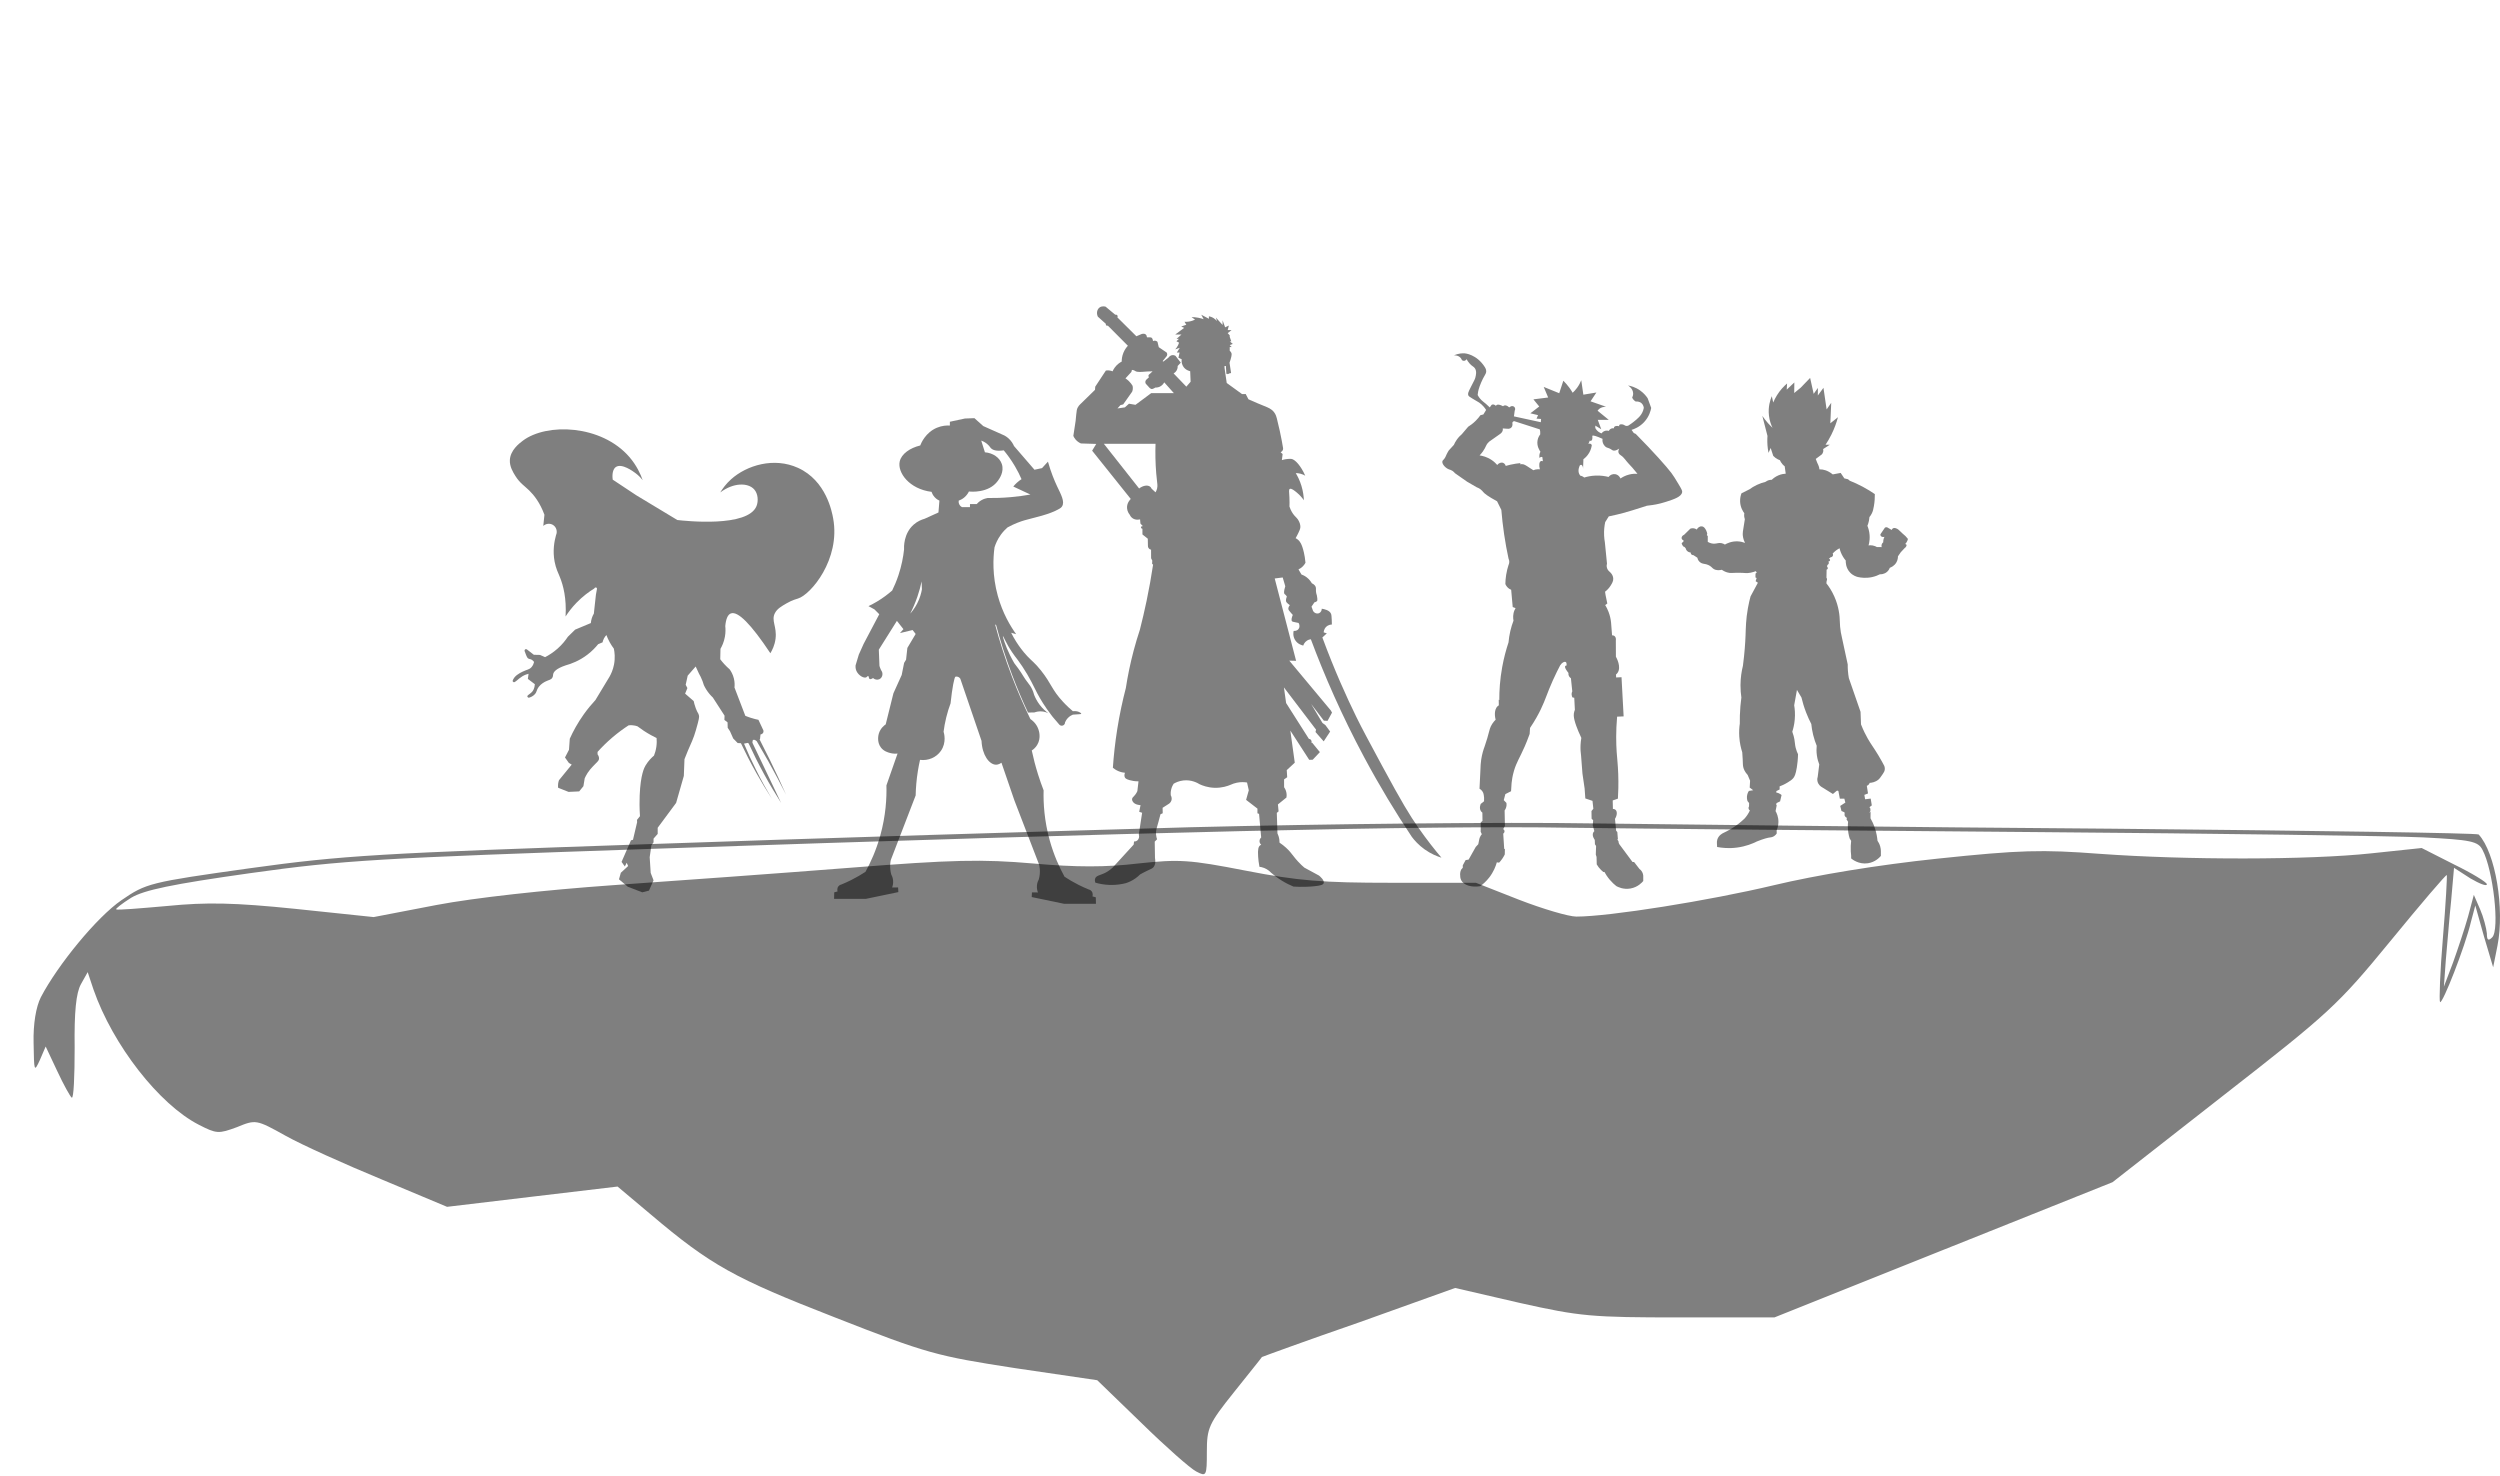 <svg width="1118" height="660" viewBox="0 0 1118 660" fill="none" xmlns="http://www.w3.org/2000/svg">
<path d="M633.915 369.59C630.504 364.655 627.136 359.259 618.05 342.412C612.056 331.293 609.06 325.732 606.508 320.522C602.253 311.838 596.822 299.885 591.358 285.077C592.024 284.461 592.691 283.849 593.36 283.233L591.96 282.803C591.97 282.531 592.05 281.339 593.025 280.363C594.067 279.32 595.364 279.294 595.613 279.294C595.613 278.818 595.605 278.141 595.562 277.328C595.482 275.77 595.441 274.993 595.243 274.498C594.6 272.889 592.22 272.382 591.091 272.217C591.101 273.072 590.653 273.85 589.951 274.182C589.033 274.617 587.811 274.236 587.211 273.214C586.975 272.575 586.741 271.934 586.504 271.296L587.806 269.37C587.903 269.349 588.04 269.316 588.194 269.257C588.433 269.169 588.806 269.028 589.004 268.75C589.074 268.652 589.161 268.482 589.112 267.712C589.092 267.385 589.046 266.932 588.93 266.397C588.832 266.129 588.696 265.714 588.598 265.192C588.351 263.856 588.636 263.279 588.392 262.532C588.233 262.038 587.816 261.389 586.64 260.815C586.26 260.143 585.552 259.098 584.343 258.176C583.471 257.51 582.625 257.126 581.999 256.902C581.56 256.148 581.12 255.391 580.68 254.636C581.215 254.387 582.007 253.934 582.756 253.138C583.255 252.605 583.589 252.075 583.81 251.655C583.651 249.825 583.373 248.309 583.124 247.191C582.218 243.124 581.181 242.001 580.597 241.486C580.142 241.085 579.707 240.825 579.404 240.668C579.751 240.068 580.23 239.19 580.741 238.088C581.184 237.128 581.408 236.639 581.482 236.119C581.688 234.672 581.076 233.469 580.772 232.89C580.17 231.745 579.628 231.474 578.792 230.478C578.118 229.68 577.269 228.429 576.646 226.529C576.682 225.594 576.71 224.176 576.626 222.443C576.507 219.995 576.265 218.965 576.788 218.651C577.474 218.242 578.897 219.416 579.959 220.293C581.431 221.509 582.437 222.765 583.093 223.71C583.028 222.036 582.776 219.809 582.012 217.297C581.282 214.895 580.309 212.979 579.468 211.584C579.998 211.576 580.698 211.62 581.493 211.818C582.45 212.055 583.193 212.429 583.702 212.735C581.719 208.23 579.039 205.31 577.395 205.212C576.278 205.145 574.923 205.364 574.923 205.364C574.218 205.48 573.644 205.635 573.248 205.756C573.361 204.852 573.474 203.951 573.587 203.047L572.71 202.265C573.039 202.072 573.582 201.683 573.755 201.037C573.845 200.692 573.793 200.403 573.765 200.244C573.605 199.343 573.423 198.285 573.214 197.111C572.764 194.747 571.995 190.937 570.994 187.075C570.814 186.383 570.552 185.4 569.793 184.385C568.643 182.848 567.143 182.284 565.214 181.507C563.634 180.871 561.293 179.903 558.307 178.564L557.077 176.211L555.418 176.216L548.59 171.266L547.605 164.456V163.671C547.806 163.671 548.009 163.671 548.212 163.671C548.279 164.755 548.346 165.836 548.413 166.92C548.403 167.118 548.542 167.293 548.735 167.327C548.922 167.358 549.11 167.247 549.169 167.062C549.195 167.1 549.288 167.221 549.432 167.237C549.622 167.257 549.838 167.085 549.895 166.807C549.918 166.825 550.07 166.951 550.275 166.912C550.419 166.887 550.507 166.797 550.533 166.766C550.304 165.247 550.072 163.73 549.841 162.214C549.967 161.869 550.137 161.377 550.317 160.775C550.924 158.739 550.8 158.203 550.705 157.928C550.612 157.665 550.414 157.261 549.933 156.852V155.194H550.798L549.933 154.321L551.317 153.791L549.933 152.66H550.625L549.933 150.652V149.952L549.028 148.994L550.769 147.591H549.028L549.54 145.588L547.883 146.379L546.738 143.24V145.336L543.764 142.028L544.207 143.598C543.919 143.238 543.474 142.767 542.838 142.342C541.974 141.765 541.146 141.534 540.621 141.431V142.563L537.215 140.743L538.27 142.749C537.593 142.507 536.793 142.27 535.882 142.095C534.738 141.876 533.709 141.809 532.857 141.809C533.382 142.185 533.907 142.561 534.431 142.939C533.757 143.266 532.811 143.632 531.638 143.812C530.915 143.923 530.264 143.941 529.721 143.918C529.986 144.353 530.249 144.788 530.514 145.225L528.247 146.018L529.559 146.626L525.556 149.61L528.347 149.599L526.174 151.53L527.221 151.525C526.845 151.885 526.467 152.243 526.091 152.604C526.482 152.81 526.871 153.018 527.262 153.227C527.154 153.608 526.994 154.053 526.755 154.527C526.374 155.284 525.927 155.85 525.556 156.247C526.233 156.012 526.909 155.778 527.586 155.541L526.284 157.642H527.506L526.992 159.998C527.483 160.224 527.972 160.453 528.463 160.68C528.399 161.115 528.278 162.369 528.993 163.658C530.022 165.515 531.952 165.942 532.25 166.004C532.314 167.577 532.379 169.147 532.443 170.72L530.532 172.911L524.836 166.992C525.114 166.838 525.762 166.428 526.215 165.615C526.683 164.776 526.675 163.985 526.657 163.669C527.12 163.172 527.583 162.675 528.047 162.178L525.68 159.13C525.479 159.014 524.972 158.754 524.311 158.816C523.21 158.916 522.619 159.807 522.541 159.928C521.788 160.512 521.031 161.099 520.278 161.684L519.928 161.511L521.492 159.583C521.577 159.501 521.963 159.112 521.978 158.499C521.986 158.09 521.824 157.789 521.746 157.66C520.566 156.862 519.385 156.064 518.204 155.263C518.011 154.468 517.818 153.67 517.625 152.871C517.507 152.75 517.265 152.539 516.9 152.426C516.282 152.236 515.755 152.465 515.616 152.532C515.57 152.066 515.413 151.18 514.839 150.938C514.785 150.915 514.672 150.876 513.97 150.853C513.535 150.838 513.177 150.84 512.936 150.845C512.848 150.539 512.761 150.233 512.676 149.926C512.578 149.764 512.467 149.651 512.37 149.571C511.655 148.984 510.584 149.36 510.456 149.406C509.702 149.731 508.946 150.052 508.192 150.377L499.692 141.935C499.891 141.58 499.826 141.147 499.554 140.9C499.34 140.702 499.021 140.643 498.73 140.741C497.3 139.546 495.87 138.349 494.439 137.152C494.262 137.098 492.86 136.683 491.733 137.507C490.601 138.336 490.21 140.077 490.964 141.619C492.16 142.692 493.359 143.766 494.555 144.837C494.46 145.084 494.529 145.364 494.728 145.537C494.923 145.704 495.201 145.738 495.43 145.619C498.419 148.621 501.406 151.623 504.392 154.625C503.824 155.235 503.014 156.249 502.414 157.688C501.725 159.346 501.622 160.824 501.63 161.704C501.2 161.923 500.737 162.204 500.264 162.567C498.764 163.723 497.959 165.134 497.542 166.055C497.189 165.903 496.67 165.726 496.022 165.659C495.422 165.594 494.913 165.646 494.547 165.71C492.96 168.117 491.37 170.527 489.781 172.934C489.752 173.397 489.721 173.863 489.693 174.329C487.463 176.507 485.23 178.685 483 180.866C482.696 181.154 482.254 181.638 481.911 182.333C481.562 183.036 481.474 183.631 481.286 185.436C481.176 186.512 481.088 187.449 481.021 188.208C480.682 190.453 480.34 192.695 480 194.938C480.193 195.391 480.504 195.978 481.011 196.573C481.865 197.571 482.835 198.073 483.403 198.313C485.68 198.385 487.959 198.454 490.239 198.524C489.626 199.531 489.014 200.537 488.404 201.544L505.679 223.136C505.442 223.36 503.855 224.912 504.014 227.244C504.115 228.725 504.866 229.742 505.182 230.125C505.339 230.496 505.692 231.178 506.422 231.709C507.881 232.772 509.594 232.321 509.841 232.252C509.892 232.877 509.946 233.5 509.998 234.123L511.137 235.341C510.718 235.189 510.312 235.447 510.253 235.75C510.193 236.046 510.458 236.43 510.891 236.464C510.893 237.313 510.896 238.16 510.901 239.01C511.696 239.643 512.493 240.276 513.291 240.907C513.311 241.963 513.332 243.015 513.352 244.068C513.347 244.189 513.334 244.784 513.785 245.281C514.155 245.688 514.613 245.786 514.757 245.809C514.76 246.334 514.76 246.857 514.762 247.382L514.772 249.652L515.3 250.698L515.217 252.096L515.657 252.528C514.883 257.682 513.931 263.073 512.763 268.667C511.822 273.175 510.808 277.5 509.746 281.637C508.771 284.577 507.837 287.687 506.967 290.962C505.396 296.888 504.274 302.498 503.477 307.688C502.031 313.238 500.696 319.381 499.633 326.064C498.656 332.22 498.041 338.007 497.678 343.344C498.224 343.797 499.029 344.371 500.101 344.835C501.29 345.344 502.358 345.527 503.098 345.594C502.967 345.908 502.612 346.866 503.055 347.684C503.24 348.029 503.61 348.431 505.126 348.871C506.021 349.131 507.384 349.425 509.136 349.414C508.966 350.869 508.797 352.326 508.629 353.783C508.141 354.88 507.572 355.58 507.14 356.02C506.764 356.402 506.35 356.731 506.27 357.297C506.196 357.838 506.471 358.286 506.592 358.489C507.472 359.929 509.717 360.052 510.049 360.065C509.849 361.056 509.651 362.047 509.45 363.036L510.759 363.468C510.265 366.71 509.769 369.951 509.272 373.192C509.594 374.186 509.344 375.228 508.647 375.821C508.066 376.312 507.374 376.325 507.145 376.32C507.088 376.786 507.032 377.252 506.975 377.718L497.503 388.062C496.047 389.388 494.692 390.142 493.683 390.593C491.81 391.427 490.316 391.579 489.796 392.755C489.493 393.445 489.657 394.194 489.848 394.73C491.494 395.209 493.729 395.682 496.405 395.752C499.348 395.826 501.802 395.384 503.554 394.928C504.735 394.542 506.265 393.893 507.84 392.763C508.627 392.199 509.283 391.615 509.82 391.072C510.474 390.698 511.451 390.158 512.673 389.563C514.667 388.592 515.287 388.458 515.845 387.802C516.334 387.23 516.928 386.085 516.511 383.709C516.473 381.263 516.434 378.817 516.396 376.371L517.44 375.321C517.247 374.786 517.047 374.052 516.982 373.161C516.897 372.013 517.075 371.063 517.245 370.43C517.525 369.472 517.8 368.499 518.073 367.51C518.387 366.372 518.683 365.245 518.966 364.135C519.3 363.986 519.632 363.837 519.966 363.687C519.948 362.874 519.933 362.063 519.915 361.249L522.526 359.581C522.721 359.473 523.503 359.012 523.838 358.023C524.247 356.813 523.648 355.791 523.56 355.645C523.506 355.029 523.498 354.133 523.74 353.093C524.013 351.919 524.491 351.036 524.849 350.488C525.749 349.955 527.244 349.239 529.207 349.015C532.798 348.606 535.527 350.128 536.456 350.704C537.781 351.325 540.109 352.205 543.129 352.303C546.458 352.409 549.041 351.51 550.419 350.913C551.122 350.588 552.004 350.259 553.054 350.038C554.952 349.636 556.586 349.759 557.674 349.937C557.934 351.096 558.196 352.257 558.459 353.415L557.255 357.699L562.33 361.61V363.705C562.572 363.793 562.811 363.88 563.053 363.968C563.369 367.487 563.683 371.009 564 374.528C563.907 374.605 563.238 375.192 563.249 376.165C563.256 377.113 563.905 377.679 564 377.762C563.871 377.818 563.686 377.916 563.493 378.073C562.778 378.663 562.412 379.739 562.639 383.086C562.719 384.272 562.878 385.822 563.218 387.632C563.804 387.696 564.548 387.843 565.361 388.168C566.84 388.754 567.828 389.648 568.376 390.232C569.654 391.352 571.246 392.59 573.171 393.782C575.077 394.967 576.878 395.837 578.437 396.483C582.288 396.728 585.4 396.56 587.566 396.352C590.63 396.058 591.698 395.693 591.958 394.946C592.408 393.643 590.19 391.821 589.851 391.548L583.291 387.992C582.583 387.385 581.534 386.438 580.371 385.166C578.717 383.356 578.138 382.349 576.937 380.964C575.957 379.831 574.447 378.325 572.203 376.827C572.209 376.07 572.126 375.082 571.789 373.98C571.637 373.486 571.457 373.048 571.275 372.667C571.18 369.619 571.084 366.568 570.989 363.52C571.254 363.296 571.517 363.072 571.781 362.848C571.684 361.813 571.586 360.775 571.488 359.741C572.759 358.708 574.03 357.676 575.303 356.646C575.386 356.136 575.458 355.305 575.247 354.321C575.015 353.253 574.555 352.478 574.251 352.043C574.246 350.879 574.241 349.713 574.236 348.549L575.63 347.584C575.566 346.523 575.501 345.46 575.437 344.399C576.631 343.29 577.824 342.18 579.021 341.071C578.357 336.282 577.696 331.494 577.032 326.705L585.462 339.773L587.031 339.765L590.247 336.347C589.105 334.954 587.96 333.561 586.818 332.171C586.705 332.171 586.591 332.171 586.478 332.171C586.488 332.14 586.725 331.409 586.241 330.855C585.902 330.472 585.439 330.433 585.339 330.428C581.943 325.083 578.547 319.741 575.151 314.397L574.166 307.415L588.552 326.311L588.292 327.359L591.958 331.538L594.836 327.158L592.732 324.285L591.42 323.33L586.324 314.791L592.027 322.28L593.684 322.36L595.677 318.683L595.15 317.726L576.561 295.439L579.617 295.516L570.05 258.696L573.626 258.246L574.776 262.169C574.03 264.612 574.161 265.416 574.467 265.655C574.524 265.699 574.735 265.843 574.977 266.103C575.229 266.371 575.391 266.633 575.491 266.816C575.337 267.161 574.755 268.541 575.321 269.324C575.491 269.555 575.887 269.908 575.98 269.99C576.307 270.281 576.602 270.492 576.816 270.634C576.062 271.538 576.132 272.202 576.168 272.413C576.242 272.83 576.631 273.283 577.402 274.174C577.709 274.529 577.968 274.812 578.141 274.995C577.853 275.657 577.217 277.284 577.837 277.879C578.007 278.038 578.195 278.056 579.63 278.357C580.111 278.455 580.5 278.54 580.739 278.592C581.277 279.488 581.266 280.556 580.718 281.285C580.266 281.887 579.602 282.052 579.376 282.098C579.09 282.119 578.804 282.137 578.519 282.157C578.419 282.582 578.082 284.266 579.033 285.991C580.232 288.169 582.501 288.632 582.82 288.691C582.938 288.328 583.353 287.213 584.508 286.477C585.176 286.052 585.825 285.926 586.213 285.882C592.238 302.016 599.986 319.824 610.014 338.571C617.027 351.68 624.245 363.543 631.324 374.181C632.49 375.746 634.352 377.883 637.105 379.847C639.978 381.899 642.723 382.977 644.627 383.562C642.054 380.529 638.183 375.761 633.915 369.59ZM517.448 218.489C517.273 219.233 516.98 219.802 516.756 220.17C516.174 219.632 515.593 219.096 515.012 218.558C514.796 218.067 514.515 217.783 514.289 217.613C513.175 216.782 511.207 217.101 509.406 218.445L493.645 198.465H516.756C516.614 202.563 516.681 206.996 517.065 211.713C517.203 213.412 517.376 215.062 517.576 216.661C517.615 217.093 517.623 217.737 517.448 218.489ZM514.808 175.817L507.788 181.038L504.879 180.539L503.05 182.181L499.736 182.653L501.058 181.167L502.28 180.856L506.288 175.176C506.404 174.893 506.535 174.494 506.589 174C506.656 173.374 506.566 172.854 506.481 172.52C506.121 171.909 505.581 171.14 504.789 170.383C504.269 169.886 503.757 169.505 503.307 169.214C504.187 168.259 505.066 167.304 505.946 166.346L506.198 165.427C506.394 165.435 506.684 165.463 507.014 165.576C507.418 165.715 507.68 165.914 507.747 165.96C508.547 166.524 510.731 166.307 511.76 166.223C512.606 166.15 513.857 166.071 515.431 166.055C515.001 166.513 514.621 166.848 514.345 167.072C513.936 167.409 513.679 167.572 513.607 167.896C513.535 168.218 513.687 168.524 513.81 168.715L512.591 169.842C512.537 169.901 512.074 170.429 512.218 171.129C512.308 171.577 512.596 171.845 512.702 171.935C513.041 172.308 513.383 172.682 513.725 173.055C513.903 173.279 514.559 174.067 515.259 173.966C515.462 173.938 515.704 173.827 515.971 173.709C516.298 173.562 516.555 173.41 516.735 173.297C517.016 173.315 517.427 173.31 517.908 173.192C518.657 173.006 519.151 172.646 519.385 172.471C520.061 171.964 520.447 171.369 520.653 170.985C522.089 172.597 523.521 174.206 524.957 175.817H514.808Z" fill="black" fill-opacity="0.5"/>
<path d="M824.79 213.933C824.241 213.119 823.693 212.303 823.145 211.489C821.968 211.71 820.791 211.932 819.613 212.153C817.271 210.266 815.267 209.908 813.955 209.907C813.855 209.907 813.758 209.908 813.66 209.913C813.636 209.674 813.585 209.305 813.467 208.868C813.265 208.119 813.008 207.695 812.68 206.976C812.498 206.578 812.249 205.987 812.004 205.231C812.906 204.56 813.808 203.888 814.71 203.216C814.867 203.046 815.156 202.683 815.299 202.134C815.454 201.542 815.357 201.049 815.298 200.824L818.262 198.9H816.366C817.241 197.592 818.139 196.09 818.988 194.387C820.414 191.527 821.332 188.85 821.937 186.575C820.799 187.483 819.661 188.389 818.523 189.297C818.657 186.243 818.791 183.187 818.925 180.133C818.238 181.12 817.551 182.109 816.864 183.097C816.393 179.876 815.922 176.657 815.45 173.437L812.937 176.867C812.945 175.74 812.952 174.611 812.96 173.484C812.332 174.367 811.703 175.248 811.075 176.131C810.546 173.754 810.016 171.377 809.486 169C808.081 170.458 806.677 171.916 805.272 173.374C804.306 174.169 803.341 174.962 802.375 175.756L802.43 171.035C801.295 172.104 800.158 173.174 799.023 174.245L799.182 171.486C797.793 172.68 796.093 174.421 794.61 176.828C793.921 177.945 793.394 179.02 792.987 179.996C792.772 179.055 792.558 178.114 792.343 177.171C791.681 178.742 790.612 181.902 791.077 185.874C791.349 188.199 792.059 190.053 792.672 191.315C792.004 190.685 791.309 189.976 790.606 189.184C789.626 188.077 788.8 186.994 788.111 185.99C788.879 188.974 789.648 191.96 790.416 194.945C790.295 196.627 790.302 198.559 790.577 200.669C790.661 201.316 790.764 201.936 790.881 202.526C791.201 201.795 791.519 201.061 791.839 200.33L793.005 203.894C793.268 204.166 793.589 204.459 793.975 204.744C794.711 205.287 795.426 205.614 795.986 205.814C796.201 206.311 796.555 206.973 797.145 207.631C797.478 208.004 797.815 208.295 798.115 208.519C798.269 209.621 798.421 210.723 798.575 211.826C797.805 211.866 796.625 212.02 795.307 212.581C793.887 213.186 792.908 214.007 792.341 214.563C792.124 214.557 791.888 214.569 791.634 214.604C790.655 214.739 789.923 215.176 789.482 215.504C788.423 215.76 787.133 216.163 785.732 216.82C784.368 217.458 783.256 218.169 782.395 218.803C781.195 219.402 779.995 220.001 778.796 220.602C778.49 221.391 778.093 222.726 778.178 224.396C778.31 226.984 779.516 228.798 780.057 229.518C779.984 229.919 779.93 230.488 780.026 231.154C780.085 231.563 780.187 231.912 780.29 232.194C780.192 232.834 780.027 233.891 779.818 235.206C779.428 237.65 779.343 238.089 779.349 238.777C779.356 239.699 779.523 241.086 780.368 242.788C779.569 242.478 778.437 242.15 777.057 242.094C774.358 241.987 772.31 242.989 771.376 243.528C771.048 243.315 770.544 243.041 769.887 242.903C768.6 242.63 767.844 243.115 766.617 243.139C765.917 243.151 764.927 243.017 763.715 242.332V239.73L763.294 239.286L763.479 238.727C763.416 238.317 763.278 237.731 762.952 237.093C762.687 236.574 762.381 236.181 762.13 235.907C761.93 235.723 761.575 235.456 761.086 235.391C760.222 235.275 759.3 235.838 758.788 236.812C758.564 236.652 758.088 236.356 757.411 236.261C756.726 236.164 756.185 236.321 755.925 236.416C754.999 237.324 754.073 238.231 753.147 239.14C752.267 239.484 751.851 240.302 752.048 240.896C752.211 241.389 752.755 241.594 752.859 241.632V242.153L752.047 242.899C752.073 243.102 752.143 243.435 752.347 243.789C752.582 244.197 752.88 244.443 753.056 244.567H753.278L753.838 245.196C753.885 245.432 754.002 245.844 754.326 246.235C754.963 247.003 755.893 247.073 756.076 247.082C756.069 247.196 756.066 247.5 756.264 247.788C756.615 248.295 757.264 248.27 757.307 248.267C757.891 248.648 758.475 249.031 759.059 249.412C759.109 249.693 759.299 250.553 760.07 251.266C760.778 251.923 761.565 252.074 761.857 252.114C763.613 252.335 764.627 252.947 765.234 253.481C765.73 253.918 766.202 254.523 767.146 254.807C767.721 254.98 768.318 254.985 768.521 254.987C769.122 254.99 769.621 254.896 769.97 254.807C770.486 255.161 771.306 255.649 772.391 255.976C773.987 256.456 774.624 256.126 777.558 256.142C780.396 256.156 780.962 256.469 782.8 256.121C783.809 255.929 784.614 255.65 785.139 255.442L785.625 255.974L785.069 256.52L785.038 258.23L785.559 258.488L785.119 259.903L786.126 260.605L782.841 266.713C782.522 267.9 782.073 269.702 781.673 271.922C780.752 277.024 780.744 280.68 780.606 284.23C780.48 287.438 780.187 292.055 779.431 297.765C778.863 300.054 778.371 302.969 778.349 306.357C778.336 308.43 778.501 310.305 778.743 311.93C778.4 314.415 778.155 317.113 778.068 319.999C778.032 321.225 778.025 322.415 778.044 323.567C777.811 325.176 777.659 327.184 777.807 329.479C777.989 332.296 778.561 334.654 779.135 336.425C779.191 337.122 779.269 338.209 779.333 339.546C779.437 341.726 779.391 342.282 779.607 343.151C779.819 344 780.303 345.223 781.554 346.563L782.642 349.124L782.467 352.21L784.033 353.393L782.101 353.697C781.871 354.035 781.614 354.495 781.438 355.076C781.012 356.474 781.314 357.693 781.487 358.235L782.196 359.124L782.166 360.648C782.101 360.743 781.91 361.05 781.946 361.466C781.999 362.07 782.483 362.391 782.545 362.43C782.269 363.04 781.899 363.741 781.402 364.479C780.965 365.127 780.518 365.671 780.107 366.119C779.198 366.983 778.152 367.88 776.958 368.771C774.764 370.407 772.64 371.585 770.802 372.439C770.417 372.611 768.598 373.467 767.988 375.423C767.788 376.066 767.773 376.653 767.809 377.096L767.89 378.769C769.977 379.17 773.092 379.523 776.813 379.032C780.733 378.515 783.779 377.264 785.722 376.283C788.876 375.031 790.591 374.616 791.591 374.504C791.856 374.475 792.653 374.402 793.444 373.874C793.994 373.507 794.343 373.05 794.554 372.718L794.512 371.342C794.852 370.562 795.303 369.252 795.315 367.584C795.333 365.254 794.488 363.518 794.033 362.72L794.543 360.116L794.319 359.894L794.465 359.149L796.06 358.363L796.717 355.535C796.413 355.271 795.955 354.939 795.339 354.686C794.966 354.534 794.623 354.445 794.335 354.393C794.359 354.182 794.382 353.971 794.406 353.76L795.853 353.048L795.847 351.672C796.762 351.334 798.037 350.787 799.446 349.911C800.588 349.202 801.288 348.768 801.929 348.007C802.482 347.349 803.023 346.413 803.546 343.168C803.785 341.687 804.027 339.69 804.081 337.292C803.78 336.69 803.341 335.709 803.03 334.434C802.675 332.987 802.745 332.234 802.457 330.645C802.313 329.848 802.046 328.66 801.514 327.229C801.97 325.807 802.415 323.984 802.609 321.834C802.842 319.26 802.64 317.055 802.361 315.405C802.773 313.11 803.186 310.817 803.598 308.523L805.619 311.934C806.095 313.948 806.758 316.205 807.688 318.617C808.427 320.531 809.223 322.252 810.014 323.774C810.152 325.212 810.405 326.87 810.85 328.677C811.307 330.526 811.87 332.143 812.43 333.504C812.312 334.643 812.269 336.15 812.52 337.89C812.755 339.503 813.175 340.847 813.576 341.863L812.89 347.331C812.769 347.695 812.562 348.491 812.787 349.449C813.132 350.921 814.241 351.685 814.506 351.858C816.232 352.929 817.958 354 819.686 355.072L821.242 353.764C821.277 353.728 821.42 353.591 821.649 353.577C821.925 353.561 822.105 353.734 822.134 353.762L822.779 357.179L824.794 357.171L825.24 358.916L822.941 360.412L823.508 362.677L824.849 363.266L824.926 363.935C824.882 364.097 824.853 364.303 824.891 364.53C825.028 365.368 825.919 365.752 826.011 365.79C825.913 365.963 825.814 366.138 825.716 366.311L826.465 367.498C826.317 368.847 826.275 370.566 826.596 372.516C826.743 373.405 826.942 374.212 827.163 374.93L827.836 376.043C827.67 377.413 827.585 378.974 827.668 380.691C827.702 381.379 827.761 382.037 827.836 382.66V383.886C828.287 384.267 831.217 386.658 835.309 386.051C838.684 385.549 840.649 383.336 841.132 382.758V380.601C841.124 380.043 841.056 379.31 840.818 378.484C840.498 377.37 840.001 376.536 839.619 375.998C839.489 374.482 839.181 372.562 838.482 370.428C837.89 368.622 837.165 367.119 836.495 365.938C836.503 364.984 836.511 364.03 836.521 363.075L835.891 363.487L836.446 362.779L836.441 361.627L836.029 360.959L837.067 360.174L836.573 357.129L834.084 357.436L833.742 355.467L835.375 354.829L834.841 351.411C835.013 351.355 835.379 351.209 835.694 350.85C835.944 350.565 836.052 350.273 836.101 350.106C837.049 350.047 838.651 349.787 840.021 348.65C840.582 348.185 841.053 347.491 841.995 346.106C842.497 345.368 842.743 344.922 842.843 344.318C842.966 343.584 842.817 342.957 842.688 342.571C842.118 341.475 841.181 339.729 839.919 337.639C837.845 334.206 836.793 332.987 835.243 330.26C834.45 328.864 833.336 326.737 832.245 323.951C832.175 322.08 832.107 320.21 832.037 318.339L826.811 303.267C826.631 302.283 826.48 301.188 826.389 299.998C826.312 298.975 826.29 298.017 826.304 297.137C825.434 293.101 824.563 289.065 823.693 285.029C823.345 283.617 823.052 282.012 822.894 280.237C822.824 279.46 822.786 278.712 822.774 278.002C822.735 275.361 822.321 271.251 820.314 266.754C819.218 264.297 817.919 262.338 816.76 260.858L816.868 259.78C816.926 259.683 817.073 259.41 817.051 259.035C817.028 258.669 816.857 258.421 816.788 258.33C816.809 257.326 816.83 256.323 816.851 255.319L816.848 254.762C817.206 254.65 817.431 254.33 817.403 254.016C817.375 253.699 817.102 253.52 817.066 253.497C817.115 253.212 817.162 252.927 817.211 252.641C817.308 252.602 817.572 252.48 817.729 252.192C817.914 251.856 817.88 251.427 817.651 251.078C818.08 251.113 818.418 250.785 818.414 250.447C818.411 250.187 818.206 249.934 817.907 249.85C818.154 249.638 818.401 249.427 818.648 249.215C818.686 249.215 819.267 249.194 819.576 248.691C819.789 248.341 819.788 247.895 819.571 247.539C819.96 247.106 820.471 246.606 821.127 246.12C821.672 245.717 822.193 245.414 822.648 245.185C822.89 246.214 823.332 247.559 824.187 248.971C824.591 249.637 825.016 250.204 825.42 250.676C825.396 251.204 825.325 253.91 827.374 256.058C828.675 257.421 830.189 257.887 830.876 258.052C832.259 258.357 834.545 258.66 837.233 258.065C838.637 257.755 839.796 257.277 840.686 256.825C841.074 256.839 842.592 256.85 843.878 255.734C844.629 255.082 844.978 254.326 845.135 253.907C845.573 253.754 847.158 253.138 848.1 251.442C848.702 250.356 848.764 249.324 848.759 248.8C849.178 248.191 849.597 247.582 850.016 246.974L851.756 245.108C851.908 245.013 852.208 244.795 852.422 244.398C852.582 244.1 852.629 243.822 852.643 243.654C852.444 243.519 852.245 243.383 852.046 243.248C852.225 243.06 852.418 242.826 852.601 242.54C852.967 241.964 853.14 241.411 853.226 241.013C852.866 240.593 852.504 240.174 852.144 239.754C851.169 238.935 850.433 238.238 849.943 237.755C849.294 237.114 848.702 236.481 847.744 236.202C847.258 236.06 846.935 236.085 846.665 236.206C846.216 236.41 846.023 236.839 845.962 236.99L844.174 235.956C844.096 235.905 843.865 235.764 843.541 235.773C843.209 235.783 842.984 235.942 842.91 235.998C842.245 236.98 841.579 237.962 840.915 238.942C840.88 239.277 840.977 239.491 841.033 239.589C841.303 240.058 841.994 240.279 842.74 240.087C842.6 240.34 842.445 240.678 842.335 241.093C842.183 241.661 842.171 242.158 842.191 242.506C842.046 242.615 841.709 242.9 841.525 243.401C841.308 243.989 841.442 244.5 841.493 244.665C840.775 244.657 840.057 244.65 839.338 244.641C838.948 244.408 838.314 244.093 837.475 243.938C836.703 243.795 836.049 243.843 835.616 243.908C835.701 243.56 835.786 243.214 835.872 242.866C836.05 241.952 836.197 240.699 836.081 239.223C835.943 237.48 835.489 236.082 835.099 235.138C835.358 234.521 835.616 233.758 835.796 232.867C835.916 232.272 835.982 231.721 836.013 231.231C836.348 230.835 836.742 230.291 837.084 229.591C837.353 229.041 837.524 228.528 837.635 228.102C837.77 227.545 837.894 226.963 838 226.354C838.346 224.385 838.451 222.566 838.425 220.962C836.859 219.884 835.059 218.762 833.021 217.674C830.957 216.573 828.999 215.691 827.212 214.983C826.951 214.761 826.69 214.539 826.428 214.317L824.796 213.932L824.79 213.933Z" fill="black" fill-opacity="0.5"/>
<path d="M322.096 220.224C323.088 218.577 324.621 216.422 326.92 214.355C333.981 208.008 346.172 204.368 356.868 209.227C369.524 214.977 372.071 228.987 372.598 231.881C375.924 250.176 362.539 265.96 356.868 267.66C356.399 267.801 354.267 268.36 351.747 269.817C349.433 271.156 347.583 272.226 346.569 274.128C344.758 277.521 347.507 280.172 346.824 285.649C346.46 288.568 345.312 290.804 344.507 292.117C335.825 279.051 329.928 273.124 326.819 274.338C325.463 274.867 324.638 276.754 324.34 279.997C324.471 281.194 324.525 282.853 324.175 284.778C323.743 287.164 322.87 288.99 322.197 290.152C322.164 291.71 322.129 293.271 322.096 294.829C322.612 295.512 323.202 296.236 323.88 296.974C324.707 297.877 325.521 298.652 326.285 299.314C326.867 300.114 327.725 301.498 328.193 303.413C328.6 305.082 328.557 306.512 328.456 307.442C330.072 311.667 331.691 315.889 333.308 320.114C334.107 320.445 334.988 320.774 335.944 321.073C337.095 321.435 338.178 321.703 339.169 321.9L341.39 326.631C341.431 326.782 341.504 327.142 341.35 327.534C341.044 328.31 340.143 328.457 340.098 328.462C340.024 329.138 339.954 329.813 339.88 330.489L339.683 330.661C341.246 333.691 342.805 336.79 344.35 339.962C346.898 345.184 349.278 350.314 351.504 355.341C349.038 350.446 346.384 345.432 343.526 340.327C341.823 337.289 340.115 334.329 338.403 331.452C338.099 331.255 337.796 331.058 337.492 330.86C337.226 330.863 336.963 330.865 336.698 330.871L336.457 331.92L336.604 332.414C338.674 336.755 340.743 341.093 342.815 345.434C344.98 349.978 347.148 354.519 349.314 359.062C346.784 355.098 344.216 350.8 341.681 346.163C339.078 341.404 336.794 336.808 334.783 332.439L334.33 332.219C333.791 332.333 333.252 332.447 332.716 332.563C334.297 336.325 336.093 340.269 338.137 344.347C340.449 348.966 342.815 353.231 345.155 357.142C342.858 353.6 340.535 349.786 338.236 345.697C335.638 341.083 333.353 336.618 331.34 332.366C330.857 332.34 330.371 332.318 329.888 332.292L327.892 330.248L326.447 326.997L325.425 325.464L325.362 323.036L323.955 321.951L324.019 320.033L318.78 311.92C317.828 311.03 316.743 309.826 315.772 308.252C315.367 307.597 315.033 306.959 314.755 306.362C314.441 305.254 313.998 304.015 313.363 302.712C313.11 302.191 312.847 301.705 312.582 301.252C312.091 300.187 311.603 299.122 311.112 298.057L307.535 302.145L306.639 306.233L307.406 307.703L306.384 310.195L310.216 313.516C310.376 314.278 310.654 315.409 311.145 316.729C311.982 318.988 312.339 318.837 312.579 319.967C312.721 320.64 312.718 321.265 311.195 326.557C310.748 328.116 310.831 327.832 310.409 329.039C309.743 330.939 309.126 332.282 308.795 333.013C308.139 334.465 307.219 336.6 306.098 339.512C306.002 342.004 305.906 344.496 305.809 346.988L302.359 359.06L294.119 370.175V372.923L292.268 375.03V376.692L291.309 378.033L290.542 383.335L290.99 390.363L292.268 393.684L290.224 398.283L287.221 399.05L280.77 396.558L276.808 393.237L277.638 390.297L280.896 387.294L280.256 385.824L279.427 387.486L277.957 385.442L278.852 383.398L282.174 375.796L283.07 375.541L284.921 367.684L284.858 366.661L286.196 364.999C285.938 361.185 285.974 358.012 286.067 355.738C286.452 346.287 288.164 343.208 288.691 342.323C289.948 340.205 291.44 338.768 292.46 337.916C292.857 336.927 293.282 335.604 293.515 334.005C293.743 332.444 293.72 331.086 293.626 330.041C292.829 329.659 292.015 329.241 291.185 328.786C288.863 327.509 286.831 326.145 285.078 324.807C284.489 324.599 283.687 324.387 282.725 324.326C282.111 324.288 281.562 324.318 281.104 324.377C278.893 325.814 276.467 327.567 273.96 329.697C271.301 331.956 269.072 334.197 267.228 336.254V337.339C267.56 337.797 267.957 338.505 267.878 339.322C267.775 340.4 266.925 340.792 264.992 342.897C264.261 343.694 263.555 344.47 262.811 345.604C262.181 346.565 261.756 347.433 261.478 348.07C261.286 349.242 261.094 350.413 260.904 351.584C260.274 352.361 259.644 353.137 259.012 353.914C257.428 353.99 255.844 354.066 254.261 354.139C252.707 353.522 251.152 352.905 249.598 352.287C249.538 351.832 249.505 351.225 249.591 350.519C249.669 349.861 249.829 349.315 249.983 348.903C251.878 346.583 253.772 344.261 255.667 341.941L254.39 341.174L252.664 338.746L254.453 335.295C254.572 333.648 254.691 332.004 254.81 330.357C256.269 327.104 258.288 323.334 261.091 319.411C262.831 316.975 264.595 314.867 266.272 313.066C268.379 309.575 270.489 306.081 272.596 302.59C273.279 301.381 274.112 299.58 274.57 297.27C275.179 294.192 274.84 291.611 274.514 290.068C273.912 289.274 273.264 288.315 272.644 287.187C272.012 286.036 271.541 284.95 271.192 283.999C270.874 284.323 270.466 284.806 270.112 285.464C269.738 286.16 269.558 286.797 269.467 287.258C268.807 287.533 268.147 287.812 267.486 288.087C266.35 289.499 264.805 291.141 262.763 292.709C259.09 295.532 255.44 296.873 252.986 297.541C248.652 299.003 247.539 300.473 247.362 301.576C247.294 302.001 247.344 302.509 246.98 303.099C246.388 304.063 245.442 304.032 243.967 304.769C243.476 305.014 241.981 305.775 240.911 307.19C239.861 308.576 240.183 309.325 239.186 310.448C238.328 311.417 237.22 311.839 236.439 312.044C236.191 311.938 235.877 311.756 235.829 311.475C235.728 310.865 237 310.407 237.883 309.461C238.447 308.857 239.064 307.827 239.183 305.978C238.141 305.188 237.101 304.397 236.059 303.607C236.163 302.843 236.269 302.079 236.373 301.315C235.687 301.475 234.673 301.786 233.59 302.441C231.67 303.602 230.281 305.401 229.684 305.062C229.603 305.016 229.191 304.736 229.239 304.483C229.239 304.483 229.246 304.46 229.254 304.435C229.947 302.256 232.259 301.075 233.633 300.402C235.801 299.34 236.689 299.494 237.703 298.34C238.389 297.559 238.69 296.683 238.834 296.048C238.655 295.77 238.356 295.388 237.883 295.095C237.119 294.624 236.628 294.837 236.054 294.351C235.788 294.128 235.621 293.754 235.3 293.018C235.1 292.56 234.845 291.925 234.597 291.141C234.524 290.787 234.706 290.448 234.997 290.331C235.217 290.245 235.475 290.296 235.672 290.455C236.694 291.242 237.716 292.031 238.738 292.818L241.485 292.881C242.244 293.213 243.003 293.547 243.762 293.878C245.328 293.076 247.332 291.854 249.386 290.028C251.488 288.156 252.958 286.258 253.942 284.768C255.027 283.703 256.115 282.638 257.2 281.573L264.228 278.634C264.273 278.054 264.382 277.318 264.638 276.496C264.908 275.631 265.26 274.933 265.569 274.417C265.877 271.591 266.186 268.765 266.495 265.939C266.654 265.059 266.813 264.181 266.975 263.301C266.975 263.278 266.942 262.904 266.667 262.765C266.388 262.625 265.958 262.772 265.763 263.172C263.466 264.578 260.628 266.63 257.802 269.552C255.71 271.715 254.119 273.845 252.925 275.692C253.393 267.543 251.905 261.846 250.37 258.062C249.583 256.121 248.604 254.237 248.025 251.181C247.119 246.405 247.848 242.215 248.645 239.344C249.393 237.69 248.824 235.747 247.365 234.796C246.019 233.92 244.192 234.072 242.96 235.193C243.13 233.531 243.302 231.871 243.471 230.209C241.478 224.775 238.809 221.421 236.654 219.324C234.443 217.173 232.482 216.063 230.478 212.85C229.413 211.142 227.848 208.628 228.012 205.678C228.257 201.297 232.191 198.309 233.765 197.115C244.422 189.025 268.961 189.882 281.468 204.385C284.732 208.17 286.47 212.066 287.418 214.75C286.71 213.839 285.65 212.663 284.155 211.557C283.15 210.811 278.025 207.009 275.392 208.868C273.479 210.216 273.912 213.819 274.003 214.494C277.537 216.837 281.071 219.179 284.608 221.522C290.707 225.198 296.806 228.876 302.905 232.552C306.528 232.969 334.492 235.974 338.332 226.278C339.185 224.128 339.048 220.791 337.237 218.815C334.464 215.792 327.995 215.769 322.099 220.219L322.096 220.224Z" fill="black" fill-opacity="0.5"/>
<path d="M750.72 216.638C749.136 214.006 748.344 212.69 747.419 211.477C745.262 208.643 739.558 202.198 731.501 194.045C731.209 193.914 730.916 193.781 730.625 193.648L729.635 192.231C730.734 191.906 733.097 191.044 735.198 188.821C737.56 186.319 738.214 183.549 738.416 182.431C737.889 180.987 737.36 179.544 736.833 178.1C736.221 177.18 735.167 175.84 733.502 174.652C731.344 173.11 729.22 172.581 728.028 172.376C728.222 172.487 730.218 173.672 730.337 175.83C730.386 176.698 730.112 177.395 729.907 177.799C730.015 178.052 730.196 178.396 730.495 178.744C730.861 179.173 731.252 179.432 731.518 179.579C731.686 179.554 733.108 179.362 734.182 180.407C734.996 181.199 735.084 182.192 735.1 182.444C735.051 182.718 734.961 183.137 734.79 183.627C733.984 185.926 732.235 187.332 730.375 188.793C729.852 189.203 729.109 189.752 728.17 190.341C727.977 190.416 727.679 190.501 727.323 190.476C726.634 190.425 726.484 190.012 725.728 189.827C725.153 189.687 724.333 189.703 724.124 190.102C724.037 190.27 724.077 190.47 724.127 190.612C723.022 190.313 722.094 190.508 721.829 191.021C721.777 191.124 721.726 191.287 721.761 191.532C721.592 191.502 720.9 191.401 720.231 191.83C719.775 192.124 719.557 192.524 719.47 192.707C719.254 192.639 718.239 192.341 717.229 192.888C716.698 193.174 716.386 193.575 716.231 193.813C715.862 193.691 715.36 193.475 714.844 193.091C714.065 192.509 713.632 191.83 713.415 191.42V190.325L716.079 191.955L714.532 187.771H719.452L714.443 183.69C714.545 183.53 714.66 183.375 714.793 183.228C715.878 182.018 717.533 181.897 718.227 181.889C715.914 181.085 713.604 180.279 711.293 179.474L713.902 175.53L708.074 176.499L707.138 170.053C706.758 171.005 706.172 172.202 705.257 173.449C704.59 174.358 703.906 175.081 703.298 175.644C702.876 174.92 702.379 174.149 701.795 173.354C700.892 172.126 699.972 171.103 699.121 170.265C698.51 172.126 697.897 173.987 697.286 175.848L690.351 173.032L692.337 177.762L685.744 178.589C686.611 179.655 687.477 180.721 688.343 181.786C687.024 182.8 685.703 183.814 684.384 184.827L687.813 185.651C687.586 186.178 687.36 186.704 687.133 187.231C687.811 187.274 688.489 187.317 689.167 187.359L689.064 188.816L677.028 186.203L677.383 183.65C677.701 183.115 677.631 182.442 677.231 182.011C676.775 181.524 675.983 181.451 675.408 181.874C675.239 181.978 675.068 182.083 674.898 182.189C674.13 181.424 673.218 181.082 672.564 181.373C672.44 181.429 672.301 181.517 672.163 181.666C670.871 180.939 669.68 180.721 669.176 181.218C669.105 181.288 669.042 181.378 668.993 181.497C668.399 180.908 667.651 180.719 667.168 180.993C667.067 181.052 666.901 181.174 666.769 181.433C666.589 181.685 666.407 181.937 666.226 182.189C665.863 181.824 665.277 181.256 664.506 180.603C663.496 179.745 663.076 179.512 662.46 178.898C662.009 178.45 661.386 177.731 660.812 176.646C660.902 175.509 661.113 174.625 661.276 174.057C661.705 172.549 662.783 169.806 664.129 167.595C664.273 167.356 664.603 166.827 664.633 166.099C664.642 165.891 664.647 165.166 664.042 164.206C660.356 158.353 655.023 158.019 655.023 158.019C654.092 157.961 652.307 157.981 650.174 158.903C650.469 158.89 652.162 158.836 653.21 160.064C653.479 160.379 653.647 160.711 653.753 161.003C653.863 161.106 654.13 161.326 654.521 161.364C655.038 161.416 655.559 161.128 655.866 160.631C656.145 161.164 656.605 161.928 657.332 162.702C658.446 163.891 659.059 163.904 659.599 164.734C660.454 166.047 660.048 167.733 659.796 168.778C659.561 169.757 659.339 169.92 657.665 173.268C656.623 175.349 656.322 176.06 656.621 176.771C656.803 177.207 657.119 177.42 658.376 178.185C659.318 178.759 660.356 179.378 661.48 180.032C662.09 180.459 662.818 181.06 663.528 181.883C663.968 182.391 664.315 182.887 664.59 183.335C664.18 184.005 663.77 184.675 663.36 185.345L662.048 185.677C661.508 186.441 660.816 187.296 659.945 188.164C658.748 189.353 657.56 190.219 656.566 190.837C655.624 191.947 654.68 193.056 653.736 194.164C653.071 194.726 652.254 195.528 651.487 196.614C650.887 197.463 650.469 198.272 650.174 198.952C649.416 199.781 648.657 200.61 647.897 201.439C647.661 201.805 647.314 202.379 646.956 203.118C646.638 203.779 646.619 203.937 646.378 204.396C645.667 205.76 645.145 205.701 645.023 206.33C644.779 207.587 646.545 209.464 648.149 209.964C648.428 210.051 648.982 210.186 649.609 210.615C650.1 210.952 650.431 211.329 650.634 211.595C652.461 212.875 654.287 214.156 656.115 215.437C657.556 216.27 658.997 217.103 660.438 217.936C660.839 218.077 661.44 218.334 662.067 218.803C662.747 219.312 663.136 219.835 663.238 219.965C663.803 220.689 665.344 221.922 669.485 224.168C670.122 225.452 670.758 226.738 671.395 228.022C671.675 231.457 672.078 235.097 672.64 238.913C673.208 242.768 673.881 246.402 674.613 249.802C674.765 250.124 675.036 250.822 674.912 251.696C674.857 252.087 674.738 252.409 674.624 252.645C674.214 253.894 673.818 255.388 673.549 257.093C673.31 258.603 673.216 259.979 673.2 261.178C673.34 261.521 673.574 261.984 673.97 262.449C674.624 263.216 675.376 263.585 675.798 263.754C676.026 266.328 676.255 268.903 676.483 271.478L677.76 271.946C677.593 272.222 677.434 272.526 677.291 272.859C676.502 274.696 676.635 276.469 676.835 277.562C676.331 278.875 675.837 280.401 675.432 282.121C674.985 284.015 674.741 285.753 674.613 287.263C673.547 290.464 672.534 294.178 671.777 298.352C670.77 303.912 670.467 308.918 670.486 313.116C670.401 313.043 670.315 312.971 670.23 312.898L670.275 315.413C670.079 315.533 669.906 315.666 669.754 315.805C667.845 317.577 668.66 321.133 668.844 321.867C668.432 322.263 667.86 322.875 667.32 323.716C666.383 325.176 666.085 326.476 665.84 327.455C665.477 328.915 664.902 330.991 663.969 333.694C663.455 335.047 662.782 337.113 662.389 339.712C662.153 341.277 662.124 342.336 662.009 345.035C661.934 346.797 661.814 349.434 661.638 352.725C661.996 352.929 662.796 353.456 663.249 354.468C663.298 354.578 663.423 354.877 663.543 355.559C663.656 356.193 663.762 357.135 663.664 358.329C663.173 358.72 662.683 359.112 662.193 359.503C662.098 359.718 661.388 361.387 662.254 362.71C662.389 362.914 662.596 363.164 662.918 363.397L662.969 367.114L662.17 367.772L662.181 370.652L662.15 371.926L662.664 373.054C662.386 373.375 662.023 373.873 661.759 374.552C661.6 374.962 661.516 375.338 661.472 375.646C661.341 376.278 661.209 376.912 661.078 377.544L659.953 378.75L656.769 384.41L655.421 384.635L654.154 386.971L654.159 388.029L653.397 388.943C653.278 389.199 653.158 389.517 653.072 389.891C652.911 390.605 652.946 391.221 653.006 391.641C652.996 392.522 653.209 393.165 653.437 393.613C654.582 395.866 657.99 396.935 661.952 396.307C663.109 395.474 664.568 394.232 665.946 392.465C667.968 389.872 668.917 387.304 669.382 385.638C669.723 385.685 670.062 385.733 670.402 385.778C670.847 385.307 671.336 384.724 671.816 384.024C672.293 383.33 672.659 382.67 672.939 382.089C672.955 381.298 672.971 380.508 672.987 379.718C672.882 379.67 672.779 379.623 672.675 379.575L672.247 372.799C672.684 372.495 672.898 371.985 672.789 371.521C672.684 371.074 672.323 370.845 672.239 370.794C672.493 370.308 672.746 369.822 672.999 369.334L672.863 362.447C673.164 362.024 673.644 361.211 673.729 360.112C673.758 359.726 673.734 359.381 673.688 359.091C673.286 358.668 672.884 358.244 672.481 357.821L673.199 355.121L675.745 353.836L675.986 350.154C676.105 348.975 676.372 347.016 677.058 344.685C678.198 340.811 679.587 339.002 681.827 333.879C682.382 332.606 683.193 330.666 684.064 328.223C684.121 327.323 684.178 326.424 684.235 325.526C686.547 322.116 688.088 319.188 689.05 317.197C691.238 312.67 691.8 310.145 694.394 304.351C695.732 301.358 696.944 298.99 697.72 297.522C698.553 296.209 699.681 295.744 700.192 296.056C700.718 296.377 700.577 297.511 700.563 297.622C700.224 297.631 700.064 297.736 699.98 297.842C699.426 298.55 701.25 300.74 701.413 300.933C701.385 301.149 701.34 301.708 701.638 302.317C701.912 302.88 702.332 303.181 702.515 303.298C702.718 305.253 702.919 307.208 703.122 309.164C703.006 309.407 702.805 309.917 702.835 310.586C702.864 311.202 703.076 311.661 703.206 311.895C703.472 311.943 703.739 311.99 704.007 312.038L704.284 317.467C704.227 317.59 704.146 317.779 704.067 318.014C703.603 319.399 703.774 320.715 704.113 322.065C704.949 325.383 706.965 329.561 707.174 329.992C707.008 330.937 706.877 332 706.823 333.164C706.736 334.996 706.862 336.621 707.059 337.973C707.265 340.632 707.469 343.291 707.673 345.951L708.647 352.652L708.956 357.061L712.166 358.141L712.544 361.674L711.71 362.698C711.727 363.84 711.743 364.982 711.761 366.124C711.992 366.354 712.223 366.583 712.454 366.813C712.397 367.554 712.339 368.295 712.282 369.036C712.516 369.921 712.75 370.808 712.985 371.694C712.736 371.912 712.587 372.135 712.494 372.324C711.784 373.749 713.105 375.496 713.181 375.593C713.208 376.261 713.235 376.928 713.262 377.596C713.382 377.708 713.712 378.047 713.777 378.578C713.802 378.799 713.775 378.989 713.742 379.126C713.708 380.145 713.677 381.165 713.643 382.187L713.976 383.205L714.062 386.558C714.301 386.969 714.59 387.413 714.942 387.866C715.647 388.779 716.388 389.467 717.026 389.972C717.184 389.959 717.343 389.947 717.5 389.934C718.049 390.946 718.817 392.164 719.883 393.423C720.904 394.629 721.931 395.559 722.808 396.253C723.478 396.631 725.94 397.912 729.168 397.334C732.497 396.739 734.388 394.565 734.861 393.983V391.614C734.833 391.256 734.733 390.604 734.335 389.904C733.947 389.221 733.455 388.806 733.165 388.597C732.359 387.555 731.553 386.515 730.747 385.473L730.055 385.476L724.45 377.917C724.311 377.764 724.118 377.51 723.974 377.154C723.81 376.749 723.787 376.389 723.788 376.171C723.605 375.928 723.421 375.686 723.239 375.444L723.529 375.296L723.263 372.091L722.749 371.51L722.219 366.192C723.259 364.537 723.255 362.851 722.458 362.146C722.303 362.008 721.956 361.766 721.291 361.75C721.261 360.486 721.232 359.224 721.202 357.96L723.532 357.149C723.69 354.573 723.839 350.736 723.671 346.07C723.517 341.794 723.199 339.568 722.977 336.271C722.726 332.51 722.588 327.147 723.172 320.491C724.143 320.452 725.115 320.411 726.086 320.371L725.144 302.846L722.74 302.965L722.661 301.654C722.958 301.415 723.186 301.16 723.365 300.906C725.185 298.316 722.897 294.146 722.631 293.672C722.621 291.256 722.612 288.839 722.602 286.421C722.77 285.51 722.452 284.666 721.829 284.311C721.495 284.12 721.145 284.112 720.917 284.132C720.764 282.189 720.61 280.246 720.458 278.303C720.326 277.047 720.029 275.429 719.346 273.644C718.884 272.433 718.347 271.413 717.84 270.588C718.155 270.356 718.47 270.124 718.786 269.892L718.005 266.106L717.78 264.613C718.6 263.987 719.568 263.067 720.357 261.76C720.979 260.729 721.514 259.843 721.438 258.658C721.329 256.943 720.014 255.828 719.641 255.53C719.403 255.321 718.947 254.857 718.687 254.113C718.355 253.158 718.556 252.333 718.643 252.037C718.326 248.855 718.011 245.674 717.694 242.492C717.534 241.594 717.408 240.595 717.356 239.505C717.242 237.152 717.5 235.106 717.842 233.491C718.374 232.639 718.904 231.787 719.436 230.935C722.103 230.392 724.293 229.842 725.88 229.414C728.639 228.673 731.071 227.899 733.96 226.979C735.01 226.645 735.878 226.361 736.472 226.168C740.165 225.802 743.132 225.033 745.247 224.348C748.734 223.219 751.944 222.139 752.256 220.107C752.343 219.545 752.185 219.072 750.72 216.638ZM689.064 206.222C688.353 206.548 688.11 208.015 688.636 209.877C688.15 209.82 687.477 209.803 686.707 209.969C686.322 210.053 685.987 210.167 685.705 210.284C684.93 209.79 684.338 209.404 684.015 209.191C682.26 208.043 681.54 207.529 680.515 207.56C680.24 207.57 680.018 207.616 679.89 207.647V207.104C679.237 207.166 678.561 207.248 677.861 207.356C676.216 207.609 674.713 207.961 673.367 208.354C673.319 208.192 673.066 207.383 672.301 207.033C671.439 206.639 670.274 206.985 669.575 207.953C668.991 207.274 668.182 206.475 667.1 205.739C664.997 204.309 662.921 203.836 661.675 203.658C662.136 203.181 662.634 202.603 663.124 201.913C663.808 200.949 664.288 200.025 664.628 199.245C664.764 198.955 664.958 198.616 665.232 198.266C665.729 197.632 666.28 197.235 666.674 197.001C668.149 195.951 669.4 195.059 670.534 194.283C671.026 193.946 671.824 193.409 672.022 192.478C672.098 192.121 672.065 191.808 672.024 191.596C672.906 191.654 673.485 191.695 673.859 191.724C674.459 191.767 674.813 191.795 675.234 191.616C675.372 191.558 675.682 191.407 675.939 191.108C676.588 190.356 676.349 189.304 676.314 189.166C676.315 189.141 676.357 188.675 676.778 188.457C677.21 188.232 677.625 188.485 677.641 188.496L688.595 192.02C688.658 192.36 688.722 192.699 688.783 193.04C688.785 193.445 688.785 193.851 688.785 194.254C688.392 194.766 687.848 195.631 687.613 196.81C687.084 199.474 688.57 201.577 688.875 201.992C688.753 202.231 688.631 202.523 688.54 202.866C688.323 203.679 688.384 204.388 688.464 204.833C688.525 204.749 688.764 204.444 689.192 204.36C689.425 204.314 689.62 204.352 689.73 204.383C689.813 205.015 689.897 205.647 689.981 206.279C689.495 206.083 689.211 206.156 689.064 206.222ZM728.655 212.192C726.834 212.634 725.491 213.42 724.678 213.987C724.634 213.874 724.032 212.408 722.466 212.075C721.3 211.827 720.073 212.305 719.341 213.296C717.941 212.937 715.957 212.587 713.577 212.679C711.483 212.759 709.74 213.157 708.459 213.551C708.229 213.356 707.893 213.112 707.444 212.922C707.154 212.801 706.886 212.729 706.664 212.686C706.458 212.427 706.314 212.172 706.213 211.941C705.475 210.276 706.305 208.531 706.535 208.083C706.831 207.845 707.041 207.856 707.124 207.869C707.581 207.94 707.982 208.664 707.939 209.69C707.993 208.244 708.047 206.799 708.101 205.353C708.755 204.878 709.835 203.964 710.692 202.472C711.469 201.121 711.74 199.864 711.846 199.088C711.819 199.01 711.694 198.673 711.335 198.492C710.842 198.242 710.357 198.514 710.321 198.535C710.532 198.036 710.744 197.537 710.954 197.039C711.238 197.2 711.42 197.176 711.51 197.149C711.957 197.018 712.242 196.204 712.085 195.114C712.061 195.024 712.065 194.953 712.098 194.899C712.321 194.543 713.835 194.988 716.643 196.234C716.587 196.633 716.559 197.287 716.806 198.022C716.903 198.309 717.335 199.474 718.436 200.068C718.873 200.304 718.912 200.179 719.626 200.494C720.54 200.895 720.778 201.23 721.215 201.409C721.758 201.631 722.64 201.626 724.129 200.616C723.875 201.063 723.605 201.725 723.791 202.391C723.993 203.105 724.628 203.493 724.903 203.672C726.286 204.572 727.136 206.1 728.281 207.286C729.277 208.319 730.66 209.836 732.281 211.895C731.391 211.83 730.12 211.839 728.655 212.192Z" fill="black" fill-opacity="0.5"/>
<path d="M532.147 369.945C471.665 371.673 362.581 374.913 289.786 377.504C169.685 381.608 153.485 382.471 111.579 388.303C66.865 394.566 65.353 394.998 54.337 402.556C43.321 410.115 25.824 431.496 18.264 445.966C16.103 450.285 14.807 457.844 15.023 466.483C15.239 479.225 15.239 479.657 17.831 474.041L20.424 467.994L25.608 479.009C28.416 485.056 31.44 490.455 32.088 490.887C32.952 491.319 33.384 481.384 33.384 468.642C33.168 452.445 34.032 444.022 36.192 440.135L39.216 434.735L41.808 442.51C50.449 467.346 71.186 493.91 88.898 502.981C96.891 507.084 97.755 507.084 105.963 504.061C114.387 500.605 114.603 500.605 127.78 507.948C135.124 512.052 154.349 520.69 170.549 527.385L199.927 539.695L237.944 535.16L276.178 530.625L291.082 543.151C317.867 565.827 328.452 571.658 373.381 589.152C414.639 605.349 418.959 606.429 453.952 611.828L490.674 617.227L510.547 636.449C521.347 647.031 532.363 656.749 534.955 658.045C539.492 660.421 539.708 660.205 539.708 649.191C539.708 638.608 540.572 636.664 551.804 622.627C558.5 614.204 564.117 607.293 564.333 606.861C564.765 606.645 584.205 599.518 607.966 591.311L650.736 575.978L679.681 582.673C706.682 588.72 711.866 589.152 751.18 589.152H793.518L869.12 558.916L944.723 528.681L994.405 489.807C1041.5 453.093 1045.38 449.637 1068.93 420.914C1082.54 404.284 1093.99 390.894 1094.2 391.326C1094.42 391.542 1093.77 404.068 1092.47 419.402C1091.18 434.52 1090.75 447.478 1091.18 448.125C1092.26 449.205 1102.41 423.289 1105 412.275L1106.95 404.932L1110.83 418.754L1114.94 432.576L1116.88 422.857C1120.12 406.444 1116.02 381.392 1108.46 373.185C1107.81 372.537 1033.93 371.457 944.075 370.593C854.216 369.945 749.452 368.65 711.434 368.218C673.417 367.57 592.846 368.434 532.147 369.945ZM910.162 372.105C992.245 372.753 1070.22 373.833 1083.62 374.481C1105 375.561 1108.24 376.208 1110.19 380.096C1114.94 388.951 1117.96 415.73 1114.51 419.186C1112.78 420.914 1112.13 420.482 1112.13 417.458C1111.91 415.082 1110.62 410.115 1109.11 406.66L1106.3 400.181L1103.71 409.899C1102.19 415.298 1099.17 424.369 1097.01 430.416L1092.91 441.214L1093.77 429.336C1094.42 422.857 1095.28 410.763 1096.15 402.772L1097.44 388.087L1104.79 392.838C1108.89 395.214 1112.13 396.509 1112.13 395.43C1112.13 394.566 1105.43 390.462 1097.44 386.575L1082.97 379.232L1060.5 381.608C1032.42 384.631 977.341 384.631 938.891 381.824C913.186 379.88 903.466 380.096 866.528 383.983C839.743 386.791 812.31 391.326 793.302 395.861C764.356 402.772 719.643 409.899 704.954 409.899C701.498 409.899 689.833 406.444 679.249 402.34L660.024 394.782H622.439C591.334 394.782 580.533 393.918 557.204 389.382C531.715 384.415 527.395 384.199 509.034 386.143C494.778 387.871 481.169 387.871 461.945 386.143C439.264 384.199 426.303 384.415 379.862 388.087C349.62 390.462 301.882 393.918 274.017 395.861C243.56 398.021 212.239 401.477 195.174 404.716L167.093 410.115L132.1 406.444C104.667 403.636 92.354 403.42 74.858 405.148C62.545 406.228 52.393 407.092 51.961 406.66C51.529 406.444 54.553 404.068 58.657 401.477C64.489 398.021 76.802 395.43 112.011 390.462C153.485 384.631 169.901 383.767 289.786 379.664C510.763 372.105 639.288 369.082 701.714 370.161C734.331 370.593 828.295 371.457 910.162 372.105Z" fill="black" fill-opacity="0.5"/>
<path d="M490.045 401.27C489.544 401.137 489.048 400.998 488.548 400.86C488.586 400.755 488.948 399.562 488.185 398.588C487.689 397.954 487.007 397.782 486.792 397.739C485.38 397.162 483.902 396.494 482.366 395.721C480.01 394.537 477.911 393.292 476.065 392.08C473.785 387.938 471.3 382.503 469.454 375.876C466.969 366.953 466.549 359.108 466.702 353.439C465.839 351.201 464.999 348.825 464.212 346.32C463.039 342.579 462.118 338.996 461.403 335.617C462.242 335.073 463.139 334.281 463.831 333.131C465.743 329.968 464.556 326.651 464.336 326.045C463.406 323.44 461.508 322.037 460.792 321.565C457.988 315.815 455.188 309.473 452.541 302.559C449.369 294.266 446.912 286.426 444.99 279.217C445.147 279.331 445.31 279.45 445.481 279.57C447.327 286.503 449.669 293.994 452.646 301.887C454.926 307.918 457.32 313.51 459.733 318.659C460.697 318.64 461.66 318.621 462.624 318.597C463.282 318.353 464.689 317.934 466.464 318.201C467.398 318.344 468.185 318.64 468.806 318.959C467.608 318.086 466.216 316.855 464.937 315.166C463.721 313.553 462.958 311.998 462.476 310.776C462.295 310.051 461.947 308.896 461.241 307.598C460.487 306.214 459.953 305.823 458.541 303.781C457.582 302.397 457.625 302.283 456.571 300.689C455.932 299.725 454.954 298.303 453.623 296.628C453.127 295.788 452.46 294.596 451.735 293.131C449.545 288.679 448.305 284.594 448.524 284.504C448.72 284.422 449.841 287.557 452.545 291.58C453.418 292.878 454.296 294.066 455.164 295.154C455.655 295.822 456.38 296.829 457.215 298.079C460.592 303.151 462.114 306.725 463.859 310.037C465.185 312.546 467.208 315.977 470.232 319.895C470.422 320.148 470.618 320.401 470.818 320.653C471.801 321.799 472.784 322.949 473.766 324.099C474.191 324.528 474.839 324.657 475.397 324.418C475.946 324.18 476.299 323.626 476.289 323.025C476.494 322.538 476.881 321.794 477.582 321.064C478.398 320.224 479.261 319.799 479.776 319.589C480.911 319.508 481.798 319.451 482.385 319.418C483 319.379 483.477 319.356 483.525 319.169C483.578 318.94 482.953 318.606 482.786 318.52C482.256 318.239 481.293 317.876 479.776 318.043C478.722 317.151 477.124 315.729 475.354 313.82C470.232 308.295 470.313 305.871 465.524 299.84C462.872 296.499 461.489 295.65 459.433 293.469C458.164 292.129 457.325 291.041 456.609 290.096C455.331 288.416 453.728 286.05 452.183 282.967C452.975 283.229 453.724 283.435 454.42 283.602C451.863 280.028 448.386 274.273 446.23 266.495C443.678 257.3 444.122 249.437 444.747 244.784C445.219 243.262 446.073 241.158 447.671 238.996C448.653 237.665 449.674 236.639 450.566 235.862C453.714 234.134 456.385 233.204 458.14 232.688C462.266 231.472 469.283 230.193 473.833 227.468C474.152 227.277 474.586 227.005 474.925 226.49C476.342 224.376 474.372 220.955 472.741 217.495C471.558 214.976 470.012 211.292 468.639 206.449C467.756 207.413 466.874 208.377 465.991 209.346L462.614 210.066L453.456 199.459C453.103 198.633 452.34 197.173 450.824 195.88C449.722 194.945 448.62 194.444 447.866 194.167C445.147 192.96 442.433 191.748 439.719 190.541C438.398 189.362 437.077 188.179 435.756 187C434.344 187.057 432.927 187.11 431.515 187.162L424.781 188.608V190.297C423.436 190.226 421.299 190.307 418.976 191.285C413.91 193.423 411.94 198.137 411.525 199.215C407.008 200.299 403.112 202.952 402.353 206.359C401.242 211.335 406.651 218.717 416.586 219.953C416.763 220.502 417.158 221.461 418.022 222.386C418.785 223.207 419.596 223.656 420.106 223.885C419.963 225.65 419.82 227.416 419.677 229.181C417.602 230.121 415.527 231.066 413.452 232.006C412.16 232.369 410.328 233.084 408.616 234.592C404.018 238.624 404.242 244.78 404.294 245.748C403.937 249.031 403.212 252.982 401.771 257.3C400.922 259.839 399.959 262.101 398.99 264.071C397.154 265.684 394.898 267.407 392.194 269.024C390.877 269.812 389.599 270.484 388.387 271.062C389.27 271.544 390.157 272.026 391.039 272.508L393.21 274.679L386.217 287.939L384.052 292.763L382.606 297.583C382.506 298.818 382.826 299.692 383.045 300.145C383.985 302.139 386.37 303.461 387.424 302.889C387.801 302.683 387.987 302.249 388.249 302.326C388.621 302.431 388.44 303.356 388.907 303.638C389.15 303.79 389.589 303.771 390.429 303.223C391.23 303.977 392.384 304.167 393.291 303.719C394.402 303.17 394.96 301.734 394.445 300.426C394.097 299.878 393.744 299.2 393.477 298.389C393.405 298.174 393.343 297.96 393.291 297.754C393.195 295.345 393.105 292.935 393.009 290.525C395.704 286.236 398.399 281.946 401.094 277.656L404.018 281.364C403.498 281.946 402.978 282.533 402.458 283.12C404.342 282.662 406.231 282.208 408.115 281.75L409.479 283.511L405.773 289.752L405.191 295.02C404.9 295.497 404.609 295.97 404.318 296.447C403.961 298.251 403.598 300.05 403.24 301.853L399.534 310.051C398.385 314.679 397.235 319.308 396.086 323.941C395.485 324.347 393.729 325.654 393.009 328.069C392.89 328.474 391.965 331.767 393.982 334.338C395.26 335.966 397.063 336.467 397.955 336.715C399.372 337.111 400.607 337.068 401.385 336.982C399.73 341.73 398.07 346.477 396.41 351.225C396.563 356.894 396.143 364.739 393.658 373.661C391.812 380.289 389.327 385.724 387.047 389.866C385.201 391.078 383.102 392.323 380.746 393.507C379.21 394.28 377.732 394.948 376.32 395.525C376.105 395.568 375.423 395.74 374.927 396.374C374.164 397.348 374.526 398.541 374.564 398.646C374.064 398.784 373.568 398.922 373.067 399.056C373.048 400.025 373.024 400.998 373 401.967H387.247C392.079 400.96 396.911 399.958 401.743 398.951C401.709 398.254 401.671 397.558 401.633 396.856C400.741 396.871 399.844 396.88 398.952 396.89C399.181 396.298 399.544 395.129 399.386 393.645C399.262 392.462 398.852 391.56 398.561 391.035C398.38 390.372 398.218 389.589 398.137 388.711C397.979 387.055 398.151 385.643 398.366 384.598C402.072 374.969 405.778 365.34 409.484 355.715C409.56 352.327 409.856 348.582 410.509 344.569C410.781 342.908 411.096 341.324 411.435 339.812C415.103 340.284 418.713 338.743 420.764 335.803C423.436 331.981 422.129 327.715 421.971 327.224C422.214 325.296 422.586 323.159 423.149 320.863C423.722 318.511 424.399 316.392 425.091 314.536C425.82 307.641 426.774 302.683 427.313 302.598C428.076 302.473 428.677 302.793 428.677 302.793C429.078 303.008 429.321 303.323 429.455 303.533C432.617 312.795 435.78 322.056 438.942 331.323C439.219 337.698 442.391 341.878 445.338 341.973C445.663 341.983 446.612 341.964 447.852 341.1H447.857C449.779 346.711 451.706 352.318 453.633 357.929C457.339 367.554 461.045 377.183 464.751 386.812C464.966 387.857 465.138 389.269 464.98 390.925C464.899 391.803 464.737 392.586 464.556 393.249C464.265 393.774 463.855 394.676 463.731 395.859C463.573 397.343 463.936 398.512 464.165 399.104C463.273 399.094 462.376 399.085 461.484 399.07C461.446 399.772 461.408 400.468 461.374 401.165C466.206 402.172 471.038 403.174 475.87 404.181H490.112C490.088 403.212 490.064 402.239 490.045 401.27ZM410.142 269.917C409.141 271.849 408.005 273.338 407.047 274.412C408.158 272.236 409.293 269.673 410.29 266.748C411.115 264.334 411.711 262.067 412.145 260.02C412.188 261.204 412.236 262.392 412.279 263.58C411.993 265.207 411.411 267.469 410.142 269.917ZM441.618 222.716C440.969 222.825 439.977 223.074 438.904 223.684C437.893 224.262 437.196 224.944 436.777 225.426H433.772V226.786H430.19C429.965 226.667 429.398 226.328 429.026 225.622C428.615 224.849 428.697 224.119 428.735 223.875C429.35 223.66 430.247 223.264 431.158 222.52C432.341 221.551 432.975 220.459 433.29 219.805C433.962 219.881 442.09 220.678 446.187 215.105C446.855 214.198 449.197 211.016 448.009 207.499C447.041 204.626 444.07 202.565 440.454 202.269C439.906 200.523 439.357 198.781 438.808 197.035C439.815 197.397 441.165 198.065 442.295 199.363C442.705 199.831 442.81 200.065 443.082 200.361C443.85 201.186 445.4 201.916 448.882 201.396C450.504 203.348 452.254 205.729 453.919 208.568C455.102 210.581 456.056 212.509 456.824 214.284C456.213 214.675 455.512 215.181 454.792 215.835C454.119 216.441 453.576 217.042 453.146 217.577C455.693 218.774 458.245 219.967 460.797 221.165C458.088 221.642 455.145 222.048 451.983 222.324C448.253 222.654 444.78 222.754 441.618 222.716Z" fill="black" fill-opacity="0.5"/>
</svg>

